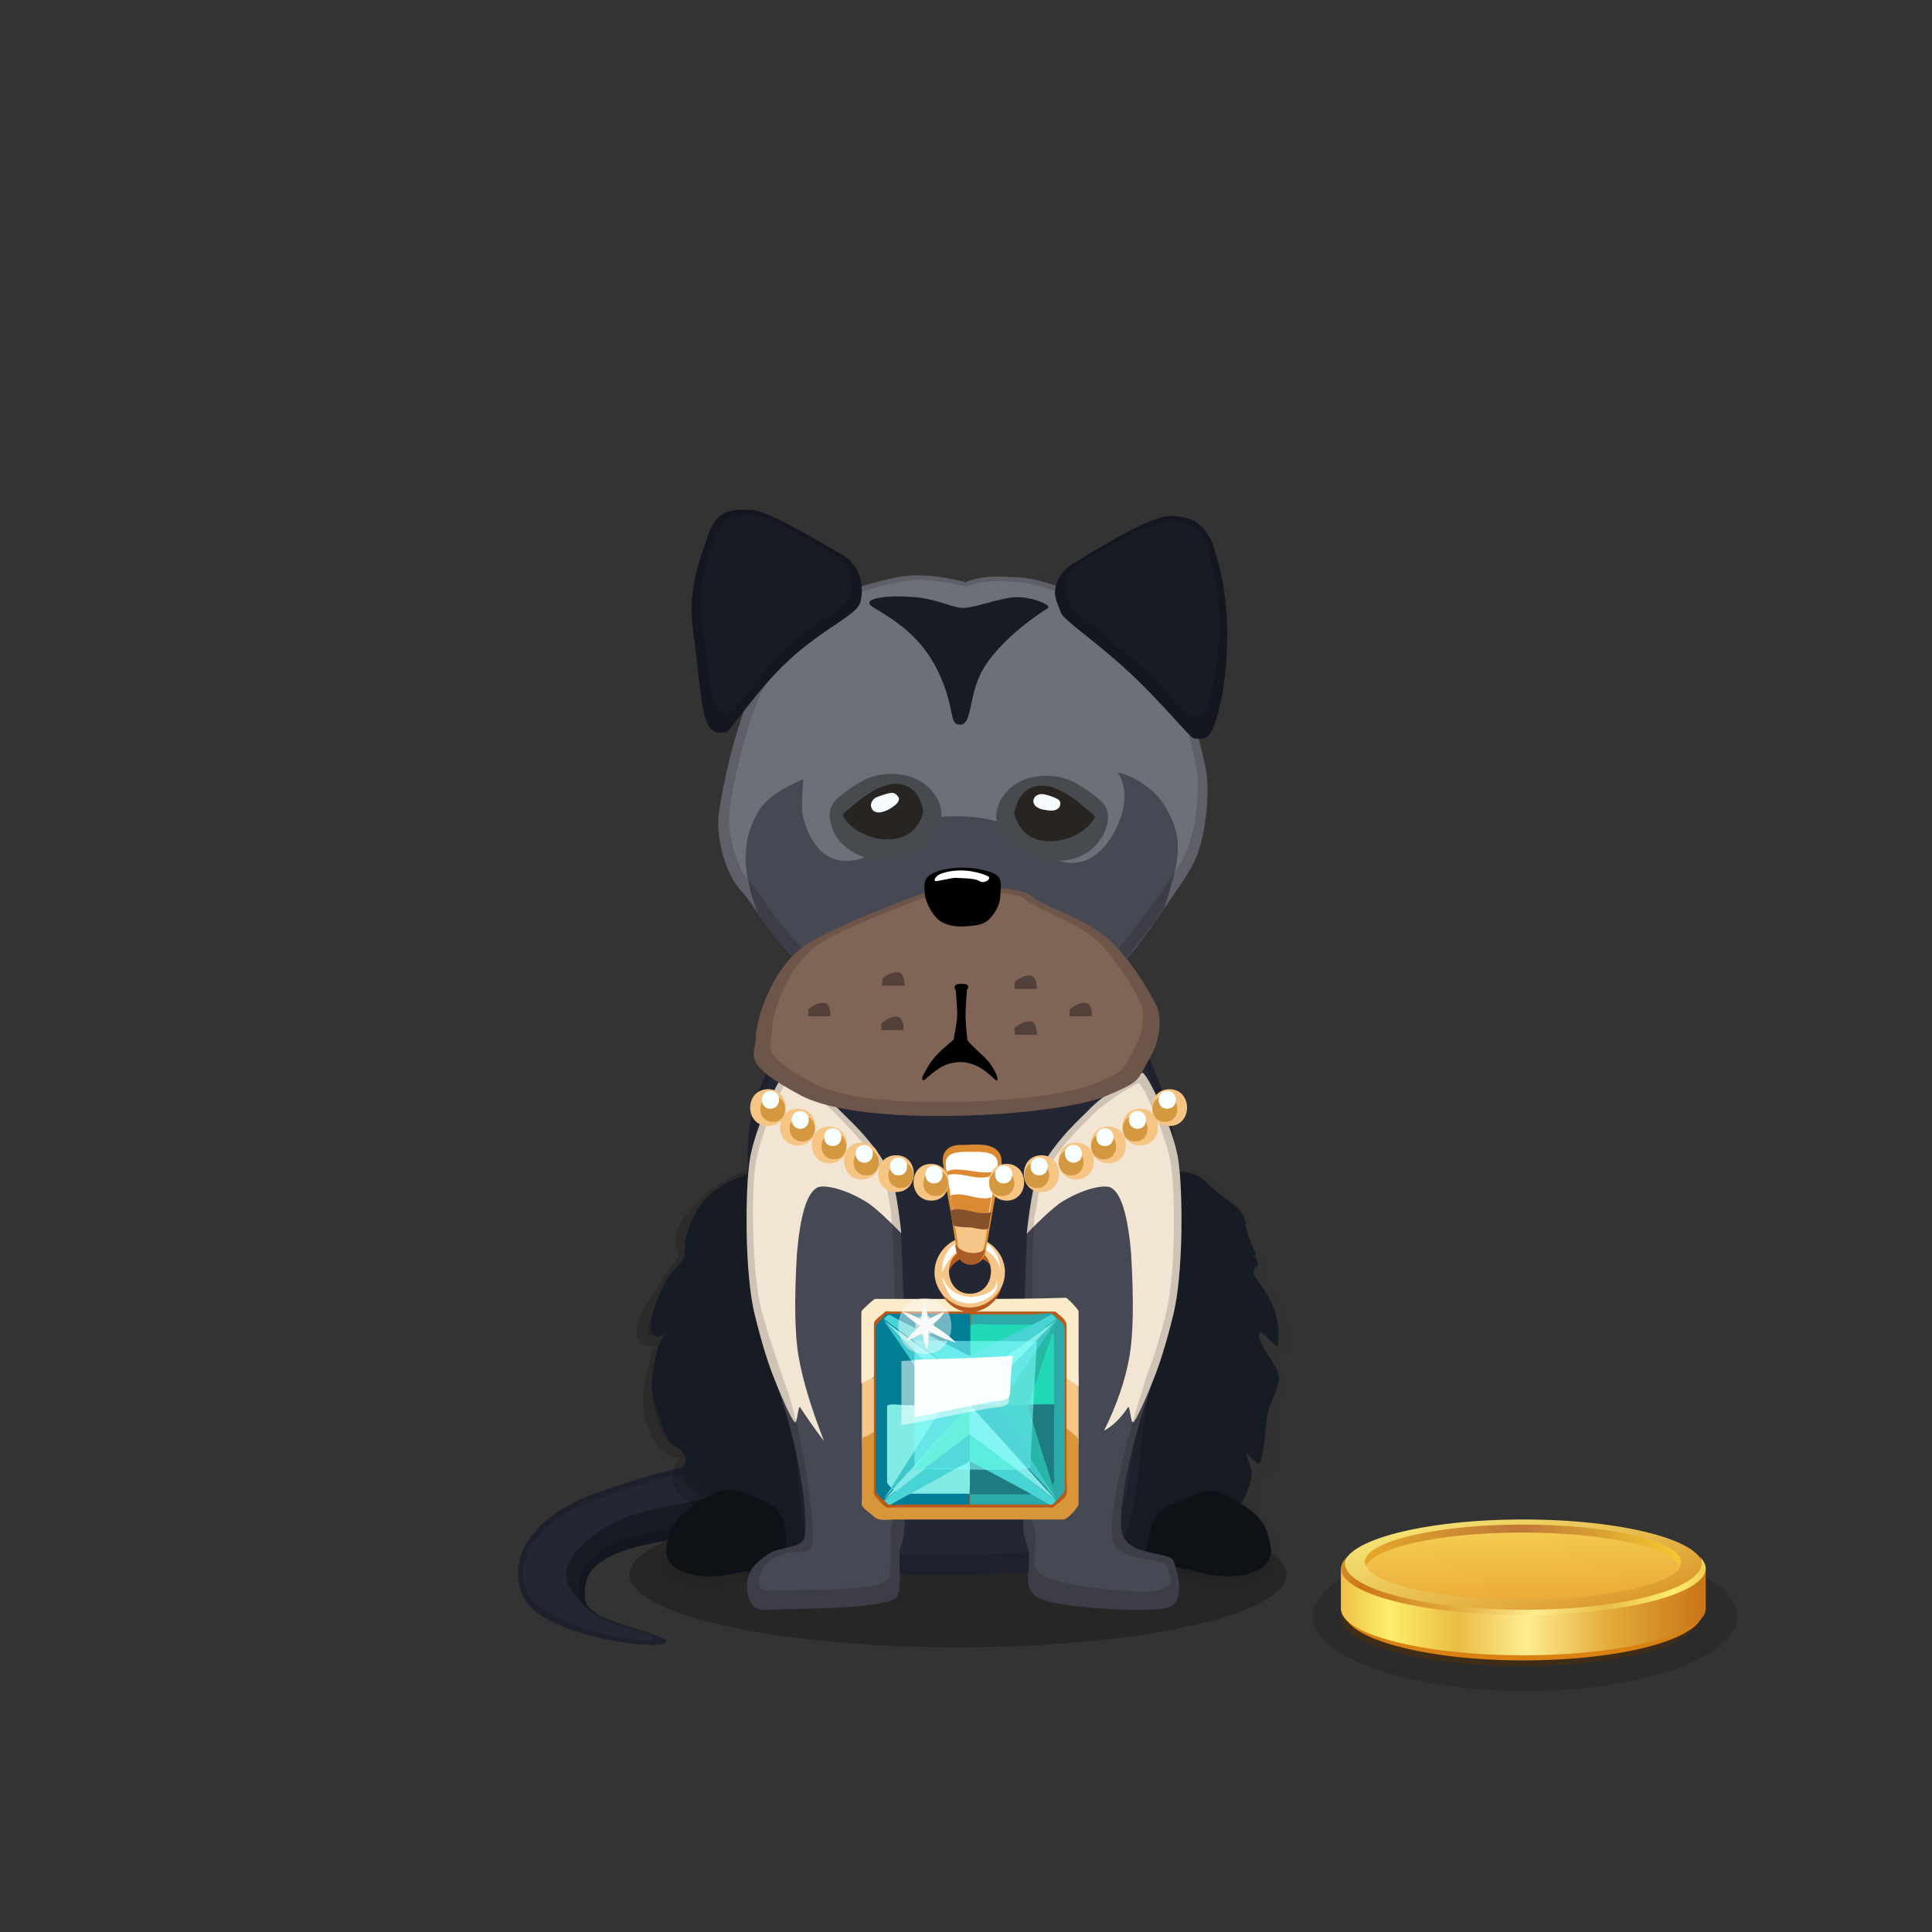 ﻿<?xml version="1.0" encoding="utf-8"?><!DOCTYPE svg PUBLIC "-//W3C//DTD SVG 1.1//EN" "http://www.w3.org/Graphics/SVG/1.1/DTD/svg11.dtd"><svg x="0" y="0" width="340px" height="340px" viewBox="0, 0, 340, 340" preserveAspectRatio="xMidYMid" font-size="0" id="a" enable-background="new 0 0 340 340" xmlns="http://www.w3.org/2000/svg" xmlns:xlink="http://www.w3.org/1999/xlink" xmlns:xml="http://www.w3.org/XML/1998/namespace" version="1.1"><rect x="0" y="0" width="340" height="340" fill="#333333" stroke="none"/><g id="b" fill="#000"><g id="c"><g transform="translate(0, 0) translate(0, 224)" id="d"><ellipse cx="168.6" cy="53.1" rx="57.8" ry="12.8" fill-opacity="0.25" id="e" /></g><g id="f"><g transform="translate(91, 85.4) translate(32, 179.5) scale(-1, 1) translate(-32, -179.5) translate(0, 153)" id="g"><g transform="translate(0, 17)" id="h"><path d="M30.7 15 C52.5 16.6 52.4 22.4 52 26.3 C51.6 30.2 36 32.3 37.8 33.7 C39.6 35.1 58.8 32.5 62.5 26.3 C66.2 20.1 62.3 11.8 50.5 7.5 C38.7 3.2 23 -1.1 10.1 2 C3.4 3.6 -3.8 8.7 3.9 12.4 C7.9 14.4 19 14.1 30.7 15 z" id="i" fill="#232733" /><path d="M30.7 15 C52.5 16.6 52.4 22.4 52 26.3 C51.9 27.1 51.2 27.8 50.2 28.4 C50.3 28.4 50.4 28.5 50.4 28.5 C54.6 25.4 56.1 22.6 55.1 20.2 C53.6 16.6 48.8 12.3 41.2 10.5 C36.1 9.3 28.7 7.9 19.6 6 L12.4 6.8 L12.4 12.3 C12.4 12.6 13.5 13.3 15 14.1 C19.6 14.4 25.1 14.5 30.7 15 z" id="j" fill="#171B24" /><path d="M30.7 15 C19 14.1 7.9 14.4 3.9 12.4 C-3.8 8.7 3.4 3.6 10.1 2 C23 -1.1 38.7 3.2 50.5 7.5 C62.3 11.8 66.2 20.1 62.5 26.3 C58.8 32.5 39.6 35.1 37.8 33.7 C36 32.3 51.6 30.2 52 26.3 C52.4 22.4 52.5 16.6 30.7 15 z M33.4 13.3 C53.2 14.8 53.4 21.9 53 25.5 C52.8 27 51.1 28.7 48.2 29.9 C44.3 31.5 39.1 32.3 40.1 33.1 C41.7 34.3 59 30.6 62 25.2 C65 19.8 60.9 12.4 50.9 8.8 C40.9 5.2 24 0.1 14.4 2.2 C8.2 3.6 1.8 8.3 8.7 11.7 C12.4 13.5 22.8 12.4 33.4 13.3 z" opacity="0.15" id="k" /></g></g><g transform="translate(127.7, 273.3) scale(1.269) translate(-127.7, -273.3) translate(97.1, 79.8) translate(19, 139)" id="l"><g id="m"><g opacity="0.4" transform="translate(0, 1)" id="n"><path d="M18.5 0.9 C11.9 2.4 9.5 4.8 7.3 7.6 C5.1 10.4 6.7 11.2 6.6 12.4 C6.5 13.7 4.7 15.1 3.8 16.8 C2.9 18.5 0.4 21.3 0.8 23.1 C1 24.3 7.1 19.9 8.5 18.7 C7.6 19.3 3 24.9 2.6 26.8 C2 29.5 1.1 32.1 1.9 34.6 C2.7 37.1 3.7 38.3 4.5 38.7 C4.8 38.9 6.8 38.7 7.1 39.3 C7.5 40 6.2 41.4 5.9 42.2 C5.4 43.7 6.4 44.3 7.3 45.1 C8.2 45.9 10 47.9 11.3 49.1 C12.6 50.3 13.4 51.7 13.7 53.2 C13.8 54.1 14.9 54.8 17 55.3 C21.8 55.9 24.9 55.9 26.3 55.3 C28.4 54.4 31.3 51.9 32.7 38.5 C34.1 25.1 32.7 12.5 31.2 9.7 C29.7 6.9 25.1 -0.5 18.5 0.9 z" stroke="#000000" stroke-width="3" opacity="0.4" id="o" /></g><path d="M18.5 0.9 C11.9 2.4 8.9 4.4 7.3 7.6 C5.7 10.8 6 11.8 5.9 13 C5.8 14.3 4.2 15.1 3.3 16.8 C2.4 18.5 0.9 21.8 1.3 23.6 C1.5 24.8 2.4 24.8 3.8 23.6 C2.9 24.2 2.3 25.4 1.9 27.3 C1.3 30 1.1 31.8 1.9 34.3 C2.7 36.8 3.6 39.2 4.4 39.6 C5.1 40 6.4 40.7 5.9 42.2 C5.4 43.7 6.4 44.3 7.3 45.1 C8.2 45.9 10 47.9 11.3 49.1 C12.6 50.3 13.4 51.7 13.7 53.2 C13.9 54.6 15.8 55.9 17 56 C18.3 56.1 24.2 56.2 26.3 55.3 C28.4 54.4 31.3 51.9 32.7 38.5 C34.1 25.1 32.7 12.5 31.2 9.7 C29.7 6.9 25.1 -0.5 18.5 0.9 z" id="p" fill="#171B24" /><g opacity="0.2" transform="translate(3, 46)" id="q"><path d="M7.5 0.8 C2.6 3.3 1.3 5.9 0.5 9.4 C-0.3 12.1 5.6 12.5 8.6 11.8 C11.6 11.1 16.6 11.6 16.6 10.3 C16.6 9 17.3 8.8 16.6 5.5 C16.2 3.5 14.9 2.6 12.6 1.8 C11.3 1.3 9.3 -0.2 7.5 0.8 z" stroke="#000000" stroke-width="3" opacity="0.2" id="r" /></g><path d="M10.4 46.1 C5.5 48.6 4 49.8 3.4 53.7 C2.8 57.6 8.9 58.2 11.9 57.5 C14.9 56.8 19.7 56.6 19.7 55.3 C19.7 54 20.4 53.8 19.7 50.5 C19.3 48.5 18 47.6 15.7 46.8 C14.3 46.3 12.2 45.1 10.4 46.1 z" id="s" fill="#0E1116" /></g></g><g transform="translate(212.2, 273.3) scale(1.269) translate(-212.2, -273.3) translate(96.7, 79.8) translate(108.5, 168.5) scale(-1, 1) translate(-108.5, -168.5) translate(91, 139)" id="t"><g transform="translate(17.5, 29.5) scale(-1, 1) translate(-17.5, -29.5)" id="u"><g opacity="0.15" transform="translate(0, 1)" id="v"><path d="M15.8 1.1 C19.6 2.1 22.4 0.7 24.7 3.2 C27 5.7 28.8 6 29 8.5 C29.2 11 32.3 13.9 31.1 13.1 C33 15.7 29.7 14.2 31.9 17 C34.1 19.8 35.1 21.6 34.7 24.6 C33.9 24.6 30.8 20.4 31.1 22.7 C31.3 23.8 33.1 26.8 33.7 28.5 C34.3 30.4 33.2 33.6 33 35.5 C32.7 38.1 33.4 41.3 33 41.8 C32.5 42.4 27.3 34.6 27.9 36.1 C28.8 38.4 31.4 43.8 30.5 46.4 C29.6 49 29.8 48.1 26.9 50.3 C24 52.5 26.2 53.1 22.6 54.7 C19 56.3 10.1 56.7 7 53.2 C3.9 49.7 -0.4 34.5 0.7 28.4 C1.8 22.3 2.3 10.2 6 6.7 C9.7 3.2 12 0.1 15.8 1.1 z" stroke="#000000" stroke-width="3" opacity="0.15" id="w" /></g><path d="M15.8 1.1 C19.6 2.1 22.4 0.7 24.7 3.2 C27 5.7 29.8 6.3 30 8.8 C30.2 11.3 32.3 13.9 31.1 13.1 C33 15.7 29.7 14.2 31.9 17 C34.1 19.8 34.9 22.8 34.5 25.8 C33.7 25.8 31.6 22.4 31.9 24.7 C32.1 25.8 33.9 27.8 34.5 29.5 C35.1 31.4 33.2 33.7 33 35.6 C32.7 38.2 32.4 41.5 32 42 C31.5 42.6 29.6 39.6 30.2 41.1 C31.1 43.4 31.1 43.5 30.2 46.1 C29.3 48.7 28.4 47.6 25.5 49.8 C22.6 52 26.3 53.3 22.7 54.9 C19.1 56.5 10.2 56.9 7.1 53.4 C4 49.9 -0.3 34.7 0.8 28.6 C1.9 22.5 2.3 10.2 6 6.7 C9.7 3.2 12 0.1 15.8 1.1 z" id="x" fill="#171B24" /><g opacity="0.2" transform="translate(16, 46)" id="y"><path d="M10.5 1.1 C15.4 3.6 17.4 6.8 17.4 9.3 C17.4 11.8 11.8 12.8 8.8 12.1 C5.8 11.4 3.6 11.2 1.6 11.2 C-0.4 11.2 -0.1 10.1 0.6 6.8 C1 4.7 2.2 3.1 4.6 2.4 C6.1 1.9 8.7 0.2 10.5 1.1 z" stroke="#000000" stroke-width="3" opacity="0.2" id="z" /></g><path d="M26.5 46.1 C31.4 48.6 32.9 49.8 33.5 53.7 C34.1 57.6 28 58.2 25 57.5 C22 56.8 19.7 56.2 17.7 56.2 C15.7 56.2 16 55.1 16.7 51.8 C17.1 49.7 18.3 48.1 20.7 47.4 C22.1 46.9 24.7 45.2 26.5 46.1 z" id="a1" fill="#0E1116" /></g></g><g transform="translate(91.5, 85.9) translate(37, 51)" id="b1"><g transform="translate(3, 0)" id="c1"><path d="M61 19.7 C61 35.9 63.7 34.2 65.4 38.8 C67.1 43.4 74 52.4 75.2 65.1 C76.4 77.8 75.8 91.7 71.8 103.4 C67.8 115.1 70.7 136.2 61.1 138.9 C60.8 139 29.3 142 17.6 138.9 C5.5 135.7 11.4 122.7 6.1 105.5 C0.8 88.3 -0.2 79.6 0.1 65.1 C0.4 50.6 10.3 43.5 12.1 38.7 C13.9 33.9 16.2 32 16.2 19.6 C16.2 7.2 24.2 0.2 41.6 0.7 C46.8 0.9 61 3.4 61 19.7 z" id="d1" fill="#232733" /><path d="M61 19.7 C61 35.9 63.7 34.2 65.4 38.8 C67.1 43.4 74 52.4 75.2 65.1 C76.4 77.8 75.8 91.7 71.8 103.4 C67.8 115.1 70.7 136.2 61.1 138.9 C60.8 139 29.3 142 17.6 138.9 C5.5 135.7 11.4 122.7 6.1 105.5 C0.8 88.3 -0.2 79.6 0.1 65.1 C0.4 50.6 10.3 43.5 12.1 38.7 C13.9 33.9 16.2 32 16.2 19.6 C16.2 7.2 24.2 0.2 41.6 0.7 C46.8 0.9 61 3.4 61 19.7 z M60.2 20.5 C60.2 4.8 46.6 2.4 41.5 2.2 C24.6 1.7 16.9 8.5 16.9 20.4 C16.9 32.3 14.7 34.1 12.9 38.8 C11.2 43.5 1.7 50.4 1.4 64.3 C1.1 78.2 2 86.7 7.2 103.2 C12.4 119.7 6.6 132.4 18.2 135.4 C29.5 138.4 59.9 135.5 60.2 135.4 C69.5 132.8 66.8 112.4 70.5 101.2 C74.4 90 75 76.6 73.8 64.3 C72.6 52 65.9 43.3 64.4 38.9 C62.8 34.5 60.2 36.1 60.2 20.5 z" opacity="0.15" id="e1" /></g></g><g transform="translate(131.016, 188.53) scale(0.972, 0.947) translate(-129.9, -186.1) translate(-285, 64.4) translate(31, 116)" id="f1"><path d="M440.7 20.9 C437.4 27 435.6 30.6 435.4 31.9 C434.9 33.7 434.1 60.9 434.6 71.5 C435.1 82.1 433.5 90 435 93.6 C436.5 97.2 433.3 102.1 437.6 103.8 C441.9 105.5 455.8 106.2 460 105.5 C464.1 104.8 462.3 98.7 461.6 96.7 C460.9 94.8 452.9 96 452.2 91.1 C451.5 86.1 454 75.1 456.7 66.9 C458.5 61.5 459.7 55.4 460.4 48.8 L452.6 16.6 L440.7 20.9 z" id="g1" fill="#464854" /><path d="M435 35.9 C435.7 29.7 436.4 25.7 437.3 24.1 C440.6 17.9 445.3 14 446.6 12.5 C449.5 9.5 455.1 6.3 455.9 6 C456.7 5.7 461.5 16.2 462.4 21.9 C463.3 27.6 463.4 43.4 461.5 51.1 C460.2 56.5 459 60.4 457.7 63.6 C456.5 66.7 454.9 70.4 454.3 70.9 C453.8 71.3 453.7 67.4 453.3 68.2 C452 70.2 450.6 71.6 449 72.5 C451.4 67.5 452.9 62.9 453.6 58.7 C454.3 54.6 454.4 48.2 453.9 39.6 C453.3 32.4 452.1 28.3 450.2 27.3 C449 26.7 445.1 27.5 441 30.2 C439.7 31.2 437.7 33 435 35.9 z" id="h1" fill="#F2E5D3" /><path d="M457.7 63.6 C457.4 64.7 457.1 65.8 456.7 66.9 C454 75.1 451.5 86.1 452.2 91.1 C452.9 96 460.9 94.8 461.6 96.7 C462.3 98.7 464.1 104.8 460 105.5 C455.8 106.2 441.9 105.5 437.6 103.8 C433.3 102.1 436.5 97.2 435 93.6 C433.5 90 435.1 82.1 434.6 71.5 C434.2 63.1 434.6 44.1 435.1 35.8 C435.1 35.8 435.1 35.9 435 35.9 C435 35.5 435.1 35.1 435.1 34.8 C435.2 33.3 435.3 32.2 435.4 31.9 C435.4 31.7 435.5 31.5 435.6 31.1 C436.1 27.6 436.7 25.2 437.3 24.1 C440.6 17.9 445.3 14 446.6 12.5 C449.5 9.5 455.1 6.3 455.9 6 C456.7 5.7 461.5 16.2 462.4 21.9 C463.3 27.6 463.4 43.4 461.5 51.1 C460.2 56.5 459 60.4 457.7 63.6 z M455.9 65.1 C456.2 64.1 456.5 63 456.8 62 C458 59 459.1 55.3 460.3 50.3 C462 43 461.9 28.1 461.1 22.9 C460.3 17.7 455.9 7.6 455.2 7.9 C454.5 8.2 449.3 11.2 446.7 14 C445.5 15.4 441.2 19.1 438.2 24.9 C437.6 26 437.1 28.2 436.7 31.5 C436.6 31.8 436.5 32 436.5 32.2 C436.4 32.5 436.3 33.5 436.3 34.9 C436.3 35.2 436.2 35.6 436.2 35.9 C435.8 43.7 436.3 61.6 436.7 69.6 C437.2 79.6 434.8 86.8 436.2 90.2 C437.6 93.6 434.6 98.2 438.6 99.8 C442.6 101.4 454.7 102.9 458.5 102.2 C462.2 101.5 461 99.6 460.4 97.7 C459.8 95.9 451.1 97.1 450.5 92.5 C449.7 87.8 453.4 72.8 455.9 65.1 z" opacity="0.15" id="i1" /><path d="M406.6 20.9 C409.9 27 411.7 30.6 411.9 31.9 C412.4 33.7 413.2 60.9 412.7 71.5 C412.2 82.1 413.8 90 412.3 93.6 C411.4 95.8 412.8 102.1 411.3 103.6 C408.2 105.8 391.5 105.5 387.8 105.8 C384.1 106.1 384 101.2 384.7 99.3 C385.1 98.2 385.8 97 388.4 95.3 C390.4 94 394.4 94.4 394.8 92.2 C395.5 87.2 393.4 75.1 390.7 66.9 C388.9 61.5 387.7 55.4 387 48.8 L394.7 16.6 L406.6 20.9 z" id="j1" fill="#464854" /><path d="M412.3 35.8 C411.6 29.6 410.9 25.6 410 24 C406.7 17.9 402 14 400.7 12.5 C397.8 9.5 392.2 6.3 391.4 6 C390.6 5.7 385.8 16.2 384.9 21.9 C384 27.6 383.9 43.4 385.8 51.1 C387.1 56.5 388.3 60.4 389.6 63.6 C390.8 66.7 392.4 70.4 393 70.9 C393.5 71.3 393.6 67.4 394 68.2 C395.3 70.2 396.7 72.3 398.3 74.4 C395.9 68.1 394.4 62.9 393.7 58.7 C393 54.6 392.9 48.2 393.4 39.6 C394 32.4 395.2 28.3 397.1 27.3 C398.3 26.7 402.2 27.5 406.3 30.2 C407.6 31.1 409.6 33 412.3 35.8 z" id="k1" fill="#F2E5D3" /><path d="M411.7 31.2 C411.8 31.5 411.8 31.7 411.9 31.9 C412 32.2 412.1 33.1 412.2 34.6 C412.2 35 412.3 35.4 412.3 35.8 L412.2 35.7 C412.6 44 413.1 63 412.7 71.5 C412.2 82.1 413.8 90 412.3 93.6 C411.4 95.8 412.8 102.1 411.3 103.6 C408.2 105.8 391.5 105.5 387.8 105.8 C384.1 106.1 384 101.2 384.7 99.3 C385.1 98.2 385.8 97 388.4 95.3 C390.4 94 394.4 94.4 394.8 92.2 C395.5 87.2 393.4 75.1 390.7 66.9 C390.4 66.1 390.2 65.3 390 64.5 C389.9 64.2 389.8 63.9 389.6 63.6 C388.3 60.4 387.1 56.5 385.8 51.1 C383.9 43.3 384 27.5 384.9 21.9 C385.8 16.2 390.6 5.7 391.4 6 C392.2 6.3 397.8 9.5 400.7 12.5 C402 14 406.7 17.9 410 24 C410.7 25.2 411.2 27.6 411.7 31.2 z M410.3 31.1 C409.8 27.7 409.3 25.4 408.7 24.3 C405.7 18.6 401.5 14.9 400.3 13.5 C397.7 10.7 392.6 7.7 391.9 7.4 C391.2 7.1 386.9 17 386 22.3 C385.1 27.6 385.2 42.6 386.9 49.8 C388.1 54.9 391.7 65 391.9 65.7 C394.3 73.4 396.8 89.1 396.2 93.7 C395.8 95.8 393 94.5 390.6 95.5 C388.2 96.5 387.2 97.9 386.9 98.9 C386.3 100.7 385.9 102.5 389.2 102.2 C392.5 101.9 406.8 102.5 409.6 100.4 C411 99 409.9 91.6 410.7 89.5 C412.1 86.1 410.6 78.7 411.1 68.8 C411.5 60.8 411.1 43 410.7 35.3 C410.7 34.9 410.6 34.5 410.6 34.1 C410.5 32.8 410.4 31.9 410.4 31.6 C410.4 31.6 410.3 31.4 410.3 31.1 z" opacity="0.15" id="l1" /></g></g><g transform="translate(169.6, 173.6) scale(0.905) translate(-169.6, -173.6)" id="m1"><g transform="translate(96.5, 67.5) translate(23, 22)" id="n1"><g id="o1"><path d="M8.2 28.4 C11 21.7 15.7 17.3 19.3 12.7 C22.9 8.1 31.7 5.6 37.3 4.5 C41.1 3.8 45.5 4.2 50.5 5.5 C52.6 4.5 55.6 4.2 59.5 4.5 C66.7 4.5 74.5 9 78.8 11.8 C83 14.6 91 25 93 28.4 C95 31.8 96.7 39.1 97.3 42.7 C97.9 46.3 97.3 55.3 94.7 60.3 C92.1 65.3 82.5 78 79.9 80.3 C76.4 83.4 71.5 86.4 67.9 88.5 C62.3 91.8 46 95 35.4 89.9 C31.5 88 25.1 85.8 20.9 82.2 C13.5 75.9 8.9 67.7 7 65.7 C4 62.7 1.8 55.5 2.5 50.3 C3.2 45.1 5.4 35.1 8.2 28.4 z" id="p1" fill="#6E7079" /><path d="M88.9 69.3 C87.1 71.9 85.2 74.6 83.6 76.7 C82.3 78.2 81.1 79.5 80.2 80.5 C79.9 80.8 79.6 81.2 79.2 81.6 C75.8 84.3 71.3 86.7 68.2 88.6 C62.6 91.8 46 95 35.4 89.9 C31.8 88.2 26.1 86.1 21.9 83 C21 82.2 20 81.4 19 80.5 C18.5 80 18 79.5 17.5 79 L14.9 76.1 C13 73.9 11.4 71.7 10.1 69.9 C9.3 68 8.6 65.7 8.1 63.2 C7.1 58 7.9 53.8 10.3 49.9 C11.7 47.6 14.6 45.6 18.9 43.8 C18.6 47.5 18.6 49.9 18.8 50.8 C20.2 56.9 23.9 61.2 30.3 59.2 C32.2 58.6 34.7 51 48.6 51 C62.5 51 62.5 57.9 68.7 59.7 C74.9 61.5 78.8 56.3 80.6 51.3 C82.4 46.3 80.5 43.1 80.1 42.6 C79.7 42.1 86.2 44 89.2 49 C92.2 54 92.5 57.7 90.4 64.5 C89.9 66.5 89.3 68.1 88.9 69.3 z" id="q1" fill="#464854" /><path d="M8.2 28.4 C11 21.7 15.7 17.3 19.3 12.7 C22.9 8.1 31.7 5.6 37.3 4.5 C41.1 3.8 45.5 4.2 50.5 5.5 C52.6 4.5 55.6 4.2 59.5 4.5 C66.7 4.5 74.5 9 78.8 11.8 C83 14.6 91 25 93 28.4 C95 31.8 96.7 39.1 97.3 42.7 C97.9 46.3 97.3 55.3 94.7 60.3 C92.1 65.3 82.5 78 79.9 80.3 C76.4 83.4 71.5 86.4 67.9 88.5 C62.3 91.8 46 95 35.4 89.9 C31.5 88 25.1 85.8 20.9 82.2 C13.5 75.9 8.9 67.7 7 65.7 C4 62.7 1.8 55.5 2.5 50.3 C3.2 45.1 5.4 35.1 8.2 28.4 z M10.1 28.4 C7.4 34.9 5.3 44.5 4.6 49.5 C3.9 54.5 6 61.4 8.9 64.3 C10.7 66.2 15.2 74.1 22.2 80.1 C26.2 83.6 32.3 85.8 36.1 87.5 C46.3 92.4 61.9 89.3 67.2 86.1 C70.6 84.1 75.3 81.2 78.7 78.2 C81.2 76 90.4 63.7 92.9 58.9 C95.4 54.1 96 45.4 95.4 42 C94.8 38.5 93.2 31.5 91.2 28.3 C89.2 25.1 81.6 15.1 77.6 12.4 C73.6 9.7 66.1 5.4 59.2 5.4 C55.5 5.1 52.6 5.5 50.6 6.4 C45.8 5.1 41.6 4.7 37.9 5.4 C32.5 6.4 24.1 8.8 20.7 13.3 C17.3 17.8 12.8 21.9 10.1 28.4 z" opacity="0.15" id="r1" /><path d="M32.7 10.5 C38.2 13.7 42.7 17.2 45.6 23.9 C48.5 30.6 47.2 33.2 49.4 33.2 C51.6 33.2 51.1 28.5 53.1 23.9 C55.1 19.3 60.7 14.2 66.5 10.5 C67.2 10 63.6 8.3 60.1 8.4 C56.9 8.6 52.2 10.5 50 10.5 C48 10.5 45 8.8 40.7 8.4 C34.9 7.9 29.5 8.7 32.7 10.5 z" id="s1" fill="#171B24" /></g></g><g transform="translate(141.1, 105.7) rotate(-8, 0, 0) scale(1) translate(-141.1, -105.7) translate(113.3, 76.7) translate(3, 2)" id="t1"><path d="M33.9 21.7 C35.1 19.6 35.4 14.7 32.2 12.1 C29.1 9.6 18.9 1.4 16 0.8 C13.1 0.2 11.9 0 9.8 0.8 C8 1.5 6.7 3.9 6.3 4.9 C5.4 7 1.1 13.6 1.1 21.6 C1.1 29.6 0.5 36.5 1.1 39.7 C1.7 42.8 3.2 42.8 4.7 42.8 C5.5 42.8 11.7 35.5 18.8 30.6 C26 25.6 32.8 23.8 33.9 21.7 z" id="u1" fill="#171B24" /><path d="M33.9 21.7 C32.8 23.8 26 25.6 18.8 30.6 C11.7 35.5 5.5 42.8 4.7 42.8 C3.2 42.8 1.7 42.8 1.1 39.7 C0.5 36.5 1.1 29.6 1.1 21.6 C1.1 13.6 5.4 7 6.3 4.9 C6.7 3.9 8 1.5 9.8 0.8 C11.9 0 13.1 0.2 16 0.8 C18.9 1.4 29.1 9.6 32.2 12.1 C35.4 14.7 35.1 19.6 33.9 21.7 z M32.1 20.3 C33.2 18.4 33.4 14.1 30.6 11.8 C27.9 9.6 18.9 2.3 16.3 1.8 C13.7 1.3 12.7 1.1 10.8 1.8 C9.2 2.4 8.1 4.5 7.7 5.4 C6.9 7.3 3.1 13.1 3.1 20.2 C3.1 27.3 2.6 33.4 3.1 36.3 C3.7 39 5 39 6.3 39 C7 39 12.5 32.5 18.7 28.2 C25.1 23.7 31.1 22.1 32.1 20.3 z" opacity="0.15" id="v1" /></g><g transform="translate(196.7, 105.7) rotate(8, 0, 0) scale(1) translate(-196.7, -105.7) translate(93.5, 79.9) translate(110, 21.5) scale(-1, 1) translate(-110, -21.5) translate(92, 0)" id="w1"><path d="M33.6 22.2 C34.4 20.7 35.3 19.4 35.3 18.1 C35.5 15.9 34.2 13.7 32.2 12.1 C29 9.6 20.6 2.3 15.9 0.8 C14.9 0.5 12.5 0.3 10.8 0.8 C8.4 1.6 6.8 3.7 6.2 4.9 C5.3 7 2.3 12.3 1 21.7 C-0.3 31 0.4 36.6 1 39.7 C1.6 42.8 3.1 42.8 4.6 42.8 C5.4 42.8 12.2 36.3 19.6 31.3 C26.6 26.5 32.8 23.6 33.6 22.2 z" id="x1" fill="#171B24" /><path d="M33.6 22.2 C32.8 23.6 26.6 26.5 19.6 31.3 C12.2 36.3 5.4 42.8 4.6 42.8 C3.1 42.8 1.6 42.8 1 39.7 C0.4 36.6 -0.3 31 1 21.7 C2.3 12.3 5.3 7 6.2 4.9 C6.8 3.7 8.4 1.6 10.8 0.8 C12.5 0.3 14.9 0.5 15.9 0.8 C20.6 2.3 29 9.6 32.2 12.1 C34.2 13.7 35.5 15.9 35.3 18.1 C35.3 19.4 34.4 20.7 33.6 22.2 z M31.9 20.5 C32.6 19.2 33.4 18 33.4 16.9 C33.6 15 32.4 13 30.6 11.6 C27.7 9.4 20.2 3 16 1.7 C15.1 1.4 13 1.3 11.4 1.7 C9.4 2.5 8 4.3 7.4 5.4 C6.6 7.2 3.9 11.9 2.8 20.1 C1.6 28.2 2.3 33.2 2.8 35.9 C3.3 38.6 4.7 38.6 6 38.6 C6.7 38.6 12.8 32.9 19.4 28.5 C25.7 24.3 31.2 21.7 31.9 20.5 z" opacity="0.15" id="y1" /></g><g transform="translate(169.6, 158.6) scale(0.9) translate(-169.6, -158.6)" id="z1"><g transform="translate(103.2, 89.7) translate(21, 46)" id="a2"><g transform="translate(0, 18)" id="b2"><path d="M10.2 45.1 C-3.3 37.9 0.5 36.4 0.5 32.5 C0.5 28.6 4.2 16.6 12.2 12 C20.1 7.3 38.5 0.7 39.6 0.3 C40.7 -0.1 57.5 -0.5 60 2 C62.6 4.4 71.8 6.8 77.1 11.7 C82.4 16.7 87 25.3 87.4 26.6 C87.8 27.9 88.3 32.6 85.5 37.2 C82.7 41.9 84.1 41.9 76.2 45.2 C66 49.6 23.7 52.3 10.2 45.1 z" id="c2" fill="#806456" /><path d="M10.2 45.1 C-3.3 37.9 0.5 36.4 0.5 32.5 C0.5 28.6 4.2 16.6 12.2 12 C20.1 7.3 38.5 0.7 39.6 0.3 C40.7 -0.1 57.5 -0.5 60 2 C62.6 4.4 71.8 6.8 77.1 11.7 C82.4 16.7 87 25.3 87.4 26.6 C87.8 27.9 88.3 32.6 85.5 37.2 C82.7 41.9 84.1 41.9 76.2 45.2 C66 49.6 23.7 52.3 10.2 45.1 z M12.9 42.5 C25.3 49.1 64.2 46.6 73.6 42.6 C80.9 39.6 79.6 39.6 82.1 35.2 C84.7 31 84.2 26.7 83.8 25.5 C83.4 24.3 79.2 16.4 74.3 11.8 C69.5 7.3 61.1 5 58.7 2.8 C56.4 0.5 41 0.9 39.9 1.3 C38.9 1.6 22 7.7 14.8 12 C7.4 16.3 4 27.3 4 30.9 C4 34.5 0.5 35.8 12.9 42.5 z" opacity="0.15" id="d2" /><path d="M31 18.5 C32.1 18.5 32.6 19.5 32.6 21.4 L27.8 21.4 L27.8 19.9 C28.9 18.9 30 18.5 31 18.5 z" id="e2" fill="#52403A" /><path d="M15 25.1 C16.1 25.1 16.6 26.1 16.6 28 L11.8 28 L11.8 26.5 C12.9 25.6 14 25.1 15 25.1 z" id="f2" fill="#52403A" /><path d="M30.8 28.1 C31.9 28.1 32.4 29.1 32.4 31 L27.6 31 L27.6 29.5 C28.7 28.6 29.8 28.1 30.8 28.1 z" id="g2" fill="#52403A" /><path d="M59.6 19.2 C60.7 19.2 61.2 20.2 61.2 22.1 L56.4 22.1 L56.4 20.6 C57.5 19.7 58.6 19.2 59.6 19.2 z" id="h2" fill="#52403A" /><path d="M59.6 29.1 C60.7 29.1 61.2 30.1 61.2 32 L56.4 32 L56.4 30.5 C57.5 29.6 58.6 29.1 59.6 29.1 z" id="i2" fill="#52403A" /><path d="M71.5 25.1 C72.6 25.1 73.1 26.1 73.1 28 L68.3 28 L68.3 26.5 C69.4 25.6 70.5 25.1 71.5 25.1 z" id="j2" fill="#52403A" /></g></g><g transform="translate(86.4, 97.7) translate(74, 77)" id="k2"><path d="M7.5 1.5 C7.7 3.9 7.8 5.6 7.8 6.6 C7.8 7.6 7.5 9.5 7 12.1 C4.4 14.2 2.6 16 1.7 17.5 C0.4 19.8 -0.1 20.5 0.4 20.8 C0.7 21.1 2.4 18.9 4.9 17.7 C5.9 17.2 7.4 16.9 8.5 16.9 C9.8 16.9 11.5 17.4 12.7 18.1 C14.8 19.3 16 21 16.4 20.9 C16.9 20.7 15.7 17.6 13.2 15.4 C11.6 13.9 10.5 12.9 10 12.2 C9.7 9.6 9.6 7.8 9.6 6.6 C9.6 5.4 9.7 3.6 9.9 1.3 C10.5 0.4 10.1 0 8.7 0 C7.3 0 6.9 0.5 7.5 1.5 z" id="l2" /></g><g transform="translate(92.6, 65) translate(67, 84)" id="m2"><g transform="translate(0.6, 0)" id="n2"><path d="M1 6.3 C1 5.2 0.6 3.7 1.5 2.7 C2.9 1.2 6.3 0.6 9.2 0.6 C12 0.6 15.2 1.3 16.5 2.2 C17.9 3.2 17.3 5.3 17.3 6.7 C17.3 7.6 16.9 9.9 14.6 12 C13.2 13.2 10.8 13.2 9.2 13.3 C7.7 13.4 5.4 13 4.1 12 C1.9 10.1 1 7.1 1 6.3 z" id="o2" /><path d="M3.9 2.2 C3.2 2.7 2.9 3.4 3.3 3.5 C3.7 3.6 7.1 2.7 7.8 2.8 C8.5 2.9 11.8 2.8 12.8 3.5 C13.8 4.2 15.5 3 14.7 2.5 C13.9 2 11.2 1.2 8.9 1.2 C6.6 1.2 4.7 1.7 3.9 2.2 z" id="p2" fill="#FFF" /></g></g><g transform="translate(152.1, 137.5) scale(1.4) translate(-152.1, -137.5) translate(99.9, 73.2) translate(44, 47)" id="q2"><g id="r2"><path d="M13 12.1 C10.4 11.1 7.2 11.3 4.8 12.7 C3.7 13.3 1.5 14.8 0.7 15.8 C-0.6 17.3 0.1 19.9 1.3 21.5 C2.5 23.1 4.3 24.2 6.3 24.5 C8.3 24.8 10.3 24.5 12.2 23.7 C14.5 22.8 16.7 21.1 17.2 18.6 C17.7 15.9 15.6 13.1 13 12.1 z" id="s2" fill="#474B4F" /><path d="M14.5 17.3 C14.2 16 13.5 13 10.2 13 C6.9 13 3.3 16.7 2 17.7 C2.7 19.6 5.4 21.2 7.8 21.5 C11.2 21.9 13.5 20.7 14.5 17.3 z" id="t2" fill="#282421" /><path d="M9.3 5.1 C8.7 4.7 8.1 4.2 7.9 3.5 C7.8 2.9 8.1 2.2 8.6 1.8 C10.3 0.1 12.2 0.2 13.1 0.1 C16.2 -0.1 16.9 2.6 16.4 5.2 C15.5 10.3 12.1 7 9.3 5.1 z" id="u2" fill="#6E7079" /><path d="M9.8 14.4 C9.4 14.3 7.5 14.9 7 15.2 C6.5 15.6 6.2 16.2 6.5 16.8 C6.7 17.3 7.3 17.5 7.9 17.4 C8.4 17.3 8.9 17.1 9.4 16.8 C10 16.4 10.8 15.9 10.7 15.2 C10.5 14.8 10.2 14.5 9.8 14.4 z" id="v2" fill="#F5FAFC" /></g></g><g transform="translate(189.3, 137.9) scale(1.4) translate(-189.3, -137.9) translate(107.5, 73.6) translate(72, 47)" id="w2"><g id="x2"><path d="M5 12.1 C7.6 11.1 10.8 11.3 13.2 12.7 C14.3 13.3 16.5 14.8 17.3 15.8 C18.6 17.3 17.9 19.9 16.7 21.5 C15.5 23.1 13.7 24.2 11.7 24.5 C9.7 24.8 7.7 24.5 5.8 23.7 C3.5 22.8 1.3 21.1 0.8 18.6 C0.3 15.9 2.4 13.1 5 12.1 z" id="y2" fill="#474B4F" /><path d="M3.5 17.3 C3.8 16 4.5 13 7.8 13 C11.1 13 14.7 16.7 16 17.7 C15.3 19.6 12.6 21.2 10.2 21.5 C6.8 21.9 4.5 20.7 3.5 17.3 z" id="z2" fill="#282421" /><path d="M10.4 15.2 C10.1 14.9 8.4 14.3 7.8 14.3 C7.2 14.3 6.6 14.6 6.5 15.2 C6.4 15.7 6.7 16.2 7.2 16.4 C7.6 16.7 8.1 16.7 8.6 16.8 C9.3 16.9 10.1 16.9 10.5 16.3 C10.7 15.9 10.7 15.5 10.4 15.2 z" id="a3" fill="#F5FAFC" /><path d="M8.7 5.1 C9.3 4.7 9.9 4.2 10.1 3.5 C10.2 2.9 9.9 2.2 9.4 1.8 C7.7 0.1 5.8 0.2 4.9 0.1 C1.8 -0.1 1.1 2.6 1.6 5.2 C2.5 10.3 5.9 7 8.7 5.1 z" id="b3" fill="#6E7079" /></g></g></g></g></g><g id="c3"><g transform="matrix(1, 0, 0, 1, -1.525879E-05, -0.02)"><g transform="translate(130.961, 191.703) scale(1.006, 1.011)"><g transform="translate(475, 334) translate(-2740, -569.1)" id="d3"><path d="M2285.6 285.4 C2285.6 289.4 2285.6 293.3 2285.6 297.3 C2293.4 297.2 2301.2 297.2 2308.9 297.1 C2313.1 297.1 2317.4 297 2321.6 297 C2321.7 297 2323.5 297 2323.5 296.9 L2323.5 285 C2310.9 285.2 2298.2 285.3 2285.6 285.4 z" id="e3" fill="#F6C688" /><path d="M2319.2 292.3 C2311.1 292.3 2302.9 292.3 2294.8 292.3 C2294.1 292.3 2293 292.1 2292.3 292.4 C2290.3 293.5 2288.3 294.4 2286.4 295.5 C2286 295.6 2285.6 295.7 2285.6 296.1 L2285.6 306.1 C2285.6 306.5 2285.5 307.2 2285.6 307.5 C2285.8 308.2 2287.3 309 2287.8 309.6 C2288.6 310.3 2290.3 310 2291.3 310 L2320.9 310 C2321.5 310 2323.5 307.9 2323.5 307.3 C2323.5 304 2323.5 300.6 2323.5 297.3 C2323.5 296.1 2323.6 295.9 2322.7 295.2 C2321.5 294.2 2320.3 293.2 2319.2 292.3 z" id="f3" fill="#D89639" /><path d="M2304.5 271.6 C2299 271.6 2293.4 271.6 2287.9 271.6 C2287.7 271.6 2285.5 273.6 2285.5 273.8 L2285.5 286.3 C2287.9 285.2 2289.7 283.9 2292.3 283.9 L2317.1 283.9 C2317.5 283.9 2318.8 283.7 2319.1 283.9 C2320.5 284.8 2322 285.9 2323.5 286.8 L2323.5 273.8 C2323.5 273.4 2321.5 271.4 2321.3 271.4 C2315.7 271.6 2310.1 271.6 2304.5 271.6 z" id="g3" fill="#FBEBC8" /><path d="M2319.4 273.8 L2290.8 273.8 C2290.6 273.8 2289.9 273.7 2289.7 273.8 C2289.3 274.2 2287.7 275.3 2287.7 275.8 L2287.7 305.2 C2287.7 305.4 2287.7 305.6 2287.8 305.8 C2288.4 306.4 2289.2 307.6 2289.9 307.9 C2290.3 308 2290.8 307.9 2291.2 307.9 L2318.3 307.9 C2318.7 307.9 2319 308 2319.2 307.8 C2319.8 307.2 2321.1 306.4 2321.4 305.7 C2321.6 305.1 2321.4 303.7 2321.4 303 L2321.4 276.4 C2321.5 275.2 2320.2 274.5 2319.4 273.8 z" id="h3" fill="#B75A1B" /><path d="M2299 268.7 C2299 265.6 2301.5 263 2304.5 263 C2307.6 263 2310.2 265.5 2310.2 268.5 C2309.8 268.5 2309.5 268.5 2309.1 268.5 C2309.1 268.5 2308.6 266.6 2308.5 266.4 C2307.8 265 2306.3 264.2 2304.7 264.2 C2303 264.2 2301.5 265.3 2300.8 266.7 C2300.7 266.9 2300.3 268.7 2300.2 268.7 C2299.8 268.7 2299.4 268.7 2299 268.7 z" id="i3" fill="#B75A1B" /><path d="M2304.5 273.9 C2301.6 273.9 2299 271.3 2299 268.4 C2299.4 268.4 2299.7 268.4 2300.1 268.4 C2300.1 268.4 2300.5 270.1 2300.6 270.3 C2301.3 271.8 2303 272.8 2304.6 272.8 C2306.3 272.8 2307.8 271.7 2308.5 270.3 C2308.6 270.1 2309 268.3 2309 268.3 C2309.4 268.3 2309.7 268.3 2310.1 268.3 C2310.2 271.4 2307.5 273.9 2304.5 273.9 z" id="j3" fill="#B75A1B" /><path d="M2304.5 307.4 L2318.8 307.4 C2319.3 307.4 2320.2 306 2320.6 305.7 C2321.3 305 2321.1 304.3 2321.1 303.3 C2321.1 294.5 2321.1 285.6 2321.1 276.9 C2321.1 275.8 2319.9 275.2 2319.2 274.4 C2318.6 273.8 2316.4 274.3 2315.7 274.3 C2312 274.3 2308.4 274.3 2304.7 274.3" id="k3" fill="#2CAAA9" /><path d="M2304.5 274.2 L2290.2 274.2 C2289.6 274.2 2288.9 275.4 2288.5 275.7 C2287.8 276.4 2288 277.1 2288 278.2 C2288 287 2288 295.9 2288 304.6 C2288 305.7 2289.1 306.3 2289.9 307 C2290.7 307.7 2292.1 307.4 2293.2 307.4 C2297 307.4 2300.6 307.4 2304.4 307.4" id="l3" fill="#037C97" /><path d="M2304.5 276.1 C2300.5 276.1 2296.5 276.1 2292.5 276.1 C2291.6 276.1 2290 277.2 2290 278.1 L2290 290 L2304.3 290 C2304.7 290 2304.5 289.8 2304.5 289.4 C2304.5 285 2304.5 280.6 2304.5 276.1 z" id="m3" fill="#007E95" /><path d="M2291.9 305.5 C2295.9 305.5 2299.9 305.5 2303.8 305.5 C2304 305.5 2304.5 305.6 2304.5 305.4 L2304.5 290.2 C2304.5 289.8 2301.4 290.1 2301.1 290.1 C2298.5 290.1 2295.9 290.1 2293.2 290.1 C2292.7 290.1 2290 289.7 2290 290.3 L2290 303.4 C2290 304.1 2291.5 305 2291.9 305.5 z" id="n3" fill="#82EBE6" /><path d="M2319.2 277.9 C2318.7 277.4 2317.9 276.4 2317.3 276.1 C2316.8 276 2316.1 276.1 2315.6 276.1 C2313.1 276.1 2310.5 276.1 2308.1 276.1 C2307.6 276.1 2304.6 275.7 2304.6 276.3 L2304.6 289.2 C2304.6 289.3 2304.5 289.9 2304.7 289.9 L2319.2 289.9 C2319.2 290 2319.2 279.1 2319.2 277.9 z" id="o3" fill="#22D9B7" /><path d="M2317.2 305.5 C2317.9 304.9 2318.5 304.3 2319.2 303.6 C2319.4 303.5 2319.2 302.4 2319.2 302.2 L2319.2 291.5 C2319.2 291.3 2319.3 290.1 2319.2 290 C2319.1 289.9 2318.1 290 2317.9 290 L2306.9 290 C2306.1 290 2304.5 289.5 2304.5 290.6 C2304.5 295.1 2304.5 299.7 2304.5 304.2 C2304.5 304.6 2304.3 305.6 2304.6 305.6 L2317.2 305.6 z" id="p3" fill="#1E7B80" /><path d="M2304.5 290 C2304.5 290.9 2304.5 291.9 2304.5 292.9 C2304.5 293.3 2304.3 295 2304.5 295.3 C2305.9 296.4 2307.4 297.5 2308.9 298.6 C2312.4 301.3 2316 303.9 2319.5 306.6 L2304.5 290 z" id="q3" fill="#83E9E7" /><path d="M2304.5 273.1 C2301.2 273.1 2298.3 270.4 2298.3 267 C2298.3 263.7 2301 260.8 2304.4 260.8 C2307.9 260.8 2310.9 263.9 2310.6 267.4 C2310.4 270.5 2307.6 273.1 2304.5 273.1 z M2304.5 263 C2299.5 263 2299.7 270.7 2304.5 270.7 C2309.3 270.7 2309.5 263 2304.5 263 z" id="r3" fill="#F6C688" /><path d="M2299.6 266.9 C2299.6 264.2 2301 261.6 2304.1 261.2 C2307.6 260.8 2309.9 263.6 2309.8 266.9 C2309.7 264.7 2307.6 262.7 2305.3 262.5 C2302.1 262.4 2300.9 264.6 2299.6 266.9 z" id="s3" fill="#FFFEFD" /><path d="M2309.1 268.2 C2310.2 270.8 2306.4 272.4 2304.5 272.4 C2303.3 272.4 2302.1 272 2301.2 271.3 C2301 271.1 2299.3 268.1 2299.9 268.1 C2300.5 270 2302.3 271 2304.1 271.2 C2305.8 271.4 2309.5 270.6 2309.1 268.2 z" id="t3" fill="#FFFEFD" /><path d="M2304.5 290 C2305.3 290 2308.9 289.5 2309.3 290.1 C2310.4 291.8 2311.4 293.4 2312.5 295.1 C2314.9 298.9 2317.2 302.6 2319.7 306.5 L2304.5 290 z" id="u3" fill="#3FC7CB" /><path d="M2309.3 290 L2319.7 306.5 C2318.5 302.6 2317.2 298.7 2316 294.7 C2315.5 293.2 2315.1 291.5 2314.5 290 C2314.3 289.8 2309.8 290 2309.3 290 z" id="v3" fill="#28B6A6" /><path d="M2304.5 295.2 C2304.5 295.9 2304 299.6 2304.6 299.9 C2306.1 300.7 2307.8 301.6 2309.3 302.4 C2311.5 303.6 2313.9 304.8 2316.1 306.1 C2316.8 306.5 2317.5 306.9 2318.3 307.3 C2318.9 307.7 2319 307.2 2319.5 306.7 C2314.6 302.8 2309.6 299 2304.5 295.2 z" id="w3" fill="#48D3D5" /><path d="M2304.5 290 C2304.5 290.9 2304.5 291.9 2304.5 292.9 C2304.5 293.3 2304.7 295 2304.5 295.3 C2303.1 296.4 2301.6 297.5 2300.1 298.6 C2296.6 301.3 2293 303.9 2289.5 306.6 L2304.5 290 z" id="x3" fill="#83E9E7" /><path d="M2304.5 290 C2303.6 290 2300.3 289.5 2299.8 290.2 C2298.7 292 2297.6 293.6 2296.5 295.4 C2294.1 299.1 2291.8 302.8 2289.4 306.5 L2304.5 290 z" id="y3" fill="#3FC7CB" /><path d="M2304.5 295.2 C2304.5 295.9 2305 299.6 2304.4 299.9 C2302.7 300.7 2301.2 301.6 2299.6 302.5 C2297.4 303.7 2295 305 2292.8 306.2 C2292.1 306.6 2291.5 306.9 2290.8 307.3 C2290.2 307.7 2290 307.1 2289.5 306.7 C2294.5 302.8 2299.5 299 2304.5 295.2 z" id="z3" fill="#48D3D5" /><path d="M2289.5 306.5 L2304.6 295.2" id="a4" fill="#48D3D5" /><path d="M2304.5 290.7 C2304.5 289.8 2304.5 288.7 2304.5 287.8 C2304.5 287.4 2304.3 286.3 2304.6 286 C2306.1 284.9 2307.5 283.9 2309.1 282.8 C2312.6 280.3 2316.2 277.8 2319.6 275.3 L2304.5 290.7 z" id="b4" fill="#83E9E7" /><path d="M2304.5 290.7 C2305.3 290.7 2308.9 291.2 2309.3 290.6 C2310.4 289.1 2311.3 287.5 2312.4 286 C2314.8 282.5 2317.2 278.8 2319.6 275.3 L2304.5 290.7 z" id="c4" fill="#3FC7CB" /><path d="M2309.3 290.7 L2319.7 275.3 C2318.4 279.1 2317.2 282.7 2315.9 286.5 C2315.4 287.9 2315 289.3 2314.5 290.7 C2314.3 291 2309.8 290.7 2309.3 290.7 z" id="d4" fill="#28B6A6" /><path d="M2304.5 286 C2304.5 285.3 2304.1 281.8 2304.6 281.4 C2306.3 280.6 2307.8 279.7 2309.4 279 C2311.8 277.8 2314 276.8 2316.4 275.6 C2317.1 275.2 2317.7 274.9 2318.4 274.5 C2319 274.1 2319.1 274.6 2319.6 275.1 C2314.6 278.8 2309.6 282.5 2304.5 286 z" id="e4" fill="#48D3D5" /><path d="M2304.5 290.7 C2304.5 289.8 2304.5 288.7 2304.5 287.8 C2304.5 287.4 2304.7 286.3 2304.4 286 C2302.9 284.9 2301.5 283.9 2299.9 282.8 C2296.4 280.3 2292.8 277.8 2289.4 275.3 L2304.5 290.7 z" id="f4" fill="#83E9E7" /><path d="M2304.5 290.7 C2303.7 290.7 2300.3 291.2 2299.8 290.6 C2298.7 289.1 2297.7 287.4 2296.6 285.9 C2294.2 282.4 2291.9 278.8 2289.4 275.4 L2304.5 290.7 z" id="g4" fill="#3FC7CB" /><path d="M2304.5 286 C2304.5 285.4 2304.9 281.8 2304.4 281.5 C2302.9 280.7 2301.3 280 2299.7 279.1 C2297.3 277.9 2295.1 276.7 2292.7 275.6 C2292 275.2 2291.3 274.9 2290.7 274.5 C2290.1 274.1 2289.9 274.7 2289.4 275.1 L2304.5 286 z" id="h4" fill="#48D3D5" /><path d="M2301.8 301.2 C2302.4 300.8 2304.5 300.3 2304.5 299.5 C2304.5 298.1 2304.5 296.6 2304.5 295.1 L2296.4 301.1 L2301.8 301.1 z" fill-opacity="0.57" id="i4" fill="#45CCCE" /><path d="M2294.8 278.9 C2294.8 286.3 2294.8 293.8 2294.8 301.2 C2294.8 301 2315 301.8 2315 301 C2315.4 293.7 2315.8 286.3 2316.2 279 C2309 278.9 2301.8 278.9 2294.8 278.9 z" fill-opacity="0.57" id="j4" fill="#83FFFC" /><path d="M2301.8 301.2 C2302.4 300.8 2304.5 300.3 2304.5 299.5 C2304.5 298.1 2304.5 296.6 2304.5 295.1 L2296.4 301.1 L2301.8 301.1 z" fill-opacity="0.57" id="k4" fill="#45CCCE" /><path d="M2304.5 295.2 C2304.5 296.4 2304.5 297.7 2304.5 298.9 C2304.5 300.2 2305.2 300.2 2306.4 300.8 C2308.2 301.7 2310.6 301.2 2312.6 301.2 L2304.5 295.2 z" fill-opacity="0.57" id="l4" fill="#54ECD2" /><path d="M2315 299.1 C2313.5 296.6 2311.9 294.3 2310.4 291.8 C2310 291.2 2309.7 290 2308.9 290 C2307.5 290 2306.1 290 2304.5 290 C2307.9 293.8 2311.5 297.4 2314.9 301.2 C2314.9 300.5 2315 299.8 2315 299.1 z" fill-opacity="0.57" id="m4" fill="#3EC5CA" /><path d="M2315.3 292.9 C2315.1 292 2315.1 290.1 2313.9 290.1 C2312.4 290.1 2310.8 290.1 2309.3 290.1 L2315.1 299.2 L2315.3 292.9 z" fill-opacity="0.57" id="n4" fill="#48D0D4" /><path d="M2294.8 300.9 C2294.6 302.1 2297 300.8 2297.4 300.5 C2299.1 299.3 2300.7 298.1 2302.2 296.8 C2302.8 296.3 2304.4 295.6 2304.4 294.8 C2304.4 293.1 2304.4 291.6 2304.4 290 L2294.8 300.9 z" fill-opacity="0.57" id="o4" fill="#54ECD0" /><path d="M2294.8 282.2 C2294.8 285.5 2294.8 288.9 2294.8 292.2 C2299.3 291.3 2303.8 290.4 2308.2 289.5 C2309.3 289.3 2311.4 289.5 2311.5 288.2 C2311.6 286 2311.7 283.7 2312 281.5 C2306.2 281.9 2300.4 282 2294.8 282.2 z" id="p4" fill="#FAFFFF" /><path d="M2292.5 282.4 C2292.5 286.2 2292.5 289.8 2292.5 293.6 C2297.5 292.7 2302.5 291.6 2307.5 290.7 C2308.4 290.5 2311.2 290.6 2311.3 289.4 C2311.5 286.8 2311.7 284.2 2311.9 281.7 C2305.4 281.9 2299 282.1 2292.5 282.4 z" fill-opacity="0.54" id="q4" fill="#FAFFFF" /><g transform="translate(42, 17)" id="r4"><path d="M2262.7 248.6 C2260.3 248.6 2260.2 246.2 2259.9 244.5 C2259.5 242 2259.2 239.7 2258.7 237.2 C2258.3 235.2 2258.1 233.1 2257.8 231.1 C2257.4 228.7 2259.1 227.7 2261.2 227.8 C2263.1 227.8 2266.7 227.2 2267.8 229.5 C2268.4 230.8 2267.7 232.8 2267.4 234.1 C2266.7 238.2 2265.9 242.5 2265.2 246.6 C2264.9 247.7 2264.1 248.6 2262.7 248.6 z" id="s4" fill="#DB8A32" /><path d="M2262.7 247.3 C2260.6 247.3 2260.5 245.1 2260.2 243.5 C2259.8 241.3 2259.5 238.9 2259.1 236.7 C2258.9 235 2258.5 233.3 2258.3 231.6 C2257.8 228.8 2260.9 229 2262.7 229 C2264.5 229 2267.8 228.8 2267.3 231.6 C2266.9 233.3 2266.7 235 2266.4 236.7 C2266 238.9 2265.6 241.3 2265.2 243.5 C2264.9 245 2264.8 247.3 2262.7 247.3 z" id="t4" fill="#FFF" /><path d="M2259.6 239.7 C2259.8 241.2 2260.1 242.8 2260.3 244.3 C2260.4 245 2260.4 245.8 2260.8 246.3 C2261.6 247.6 2263.5 247.7 2264.5 246.5 C2265.3 245.4 2265.3 243.1 2265.6 241.8 C2265.8 240.3 2266.1 238.9 2266.4 237.3 C2264.3 237.1 2261.8 238.2 2259.6 239.7 z" id="u4" fill="#F6C688" /><path d="M2258.3 234.2 C2256.8 229.4 2267.1 234.7 2267.1 231.5 C2267.3 233.6 2264.7 233.6 2263.3 233.4 C2262.4 233.3 2257.4 231.9 2258.3 234.2 z" id="v4" fill="#DB8A32" /><path d="M2259.1 236.6 C2259.2 237.4 2259.3 238.1 2259.5 239 C2259.6 239.6 2262.2 239.5 2262.9 239.6 C2263.6 239.7 2265.7 240.3 2265.8 239.5 C2265.9 238.7 2266 237.7 2266.3 236.9 C2264 237.7 2261.4 235.8 2259.1 236.6 z" id="w4" fill="#DB8A32" /><path d="M2259.1 239.2 C2259.2 240 2259.3 240.7 2259.5 241.6 C2259.6 242.2 2262.2 242.1 2262.9 242.2 C2263.6 242.3 2265.7 242.9 2265.8 242.1 C2265.9 241.3 2266 240.3 2266.3 239.5 C2264 240.3 2261.4 238.4 2259.1 239.2 z" id="x4" fill="#85512B" /><path d="M2259.9 245.1 C2260.1 246.5 2260.3 248 2261.8 248.5 C2263.8 249.2 2264.7 247.6 2265.2 246 C2263.5 247.1 2261.1 246.7 2259.9 245.1 z" id="y4" fill="#AA5D27" /></g><g transform="translate(36, 40)" id="z4"><path d="M2260.6 231.5 C2266.8 231.5 2266.8 241.2 2260.6 241.2 C2254.4 241.2 2254.4 231.5 2260.6 231.5 z" fill-opacity="0.46" id="a5" fill="#F9F9F9" /><path d="M2260.6 234.5 C2262.8 234.5 2262.8 238 2260.6 238 C2258.4 238 2258.4 234.5 2260.6 234.5 z" fill-opacity="0.58" id="b5" fill="#F9F9F9" /><path d="M2266.1 239.2 C2264.8 238 2263.4 237 2261.9 236.1 C2262.7 235.5 2263.6 234.7 2264 233.9 C2263.1 234.1 2262 234.7 2261.2 235.2 C2261.1 234.1 2260.8 233.2 2260.4 232.3 C2260.2 233.2 2260 234.3 2260 235.2 C2258.9 234.6 2257.8 234.1 2256.6 233.8 C2257.5 234.7 2258.6 235.6 2259.8 236.3 C2259 237 2258 237.8 2257.4 238.8 C2258.3 238.6 2259.4 238 2260.2 237.5 C2260.3 238.6 2260.6 239.5 2261 240.4 C2261.2 239.3 2261.4 238.3 2261.2 237.2 C2262.8 238 2264.4 238.8 2266.1 239.2 z" id="c5" fill="#F9F9F9" /></g><g transform="translate(14, 9)" id="d5"><g transform="translate(35, 0)" id="e5"><g transform="translate(0, 11)" id="f5"><path d="M2261.9 228.1 C2266 228.1 2266 234.5 2261.9 234.5 C2257.8 234.4 2257.8 228.1 2261.9 228.1 z" id="g5" fill="#F6C483" /><path d="M2261.1 229.2 C2264 229.2 2264 233.7 2261.1 233.7 C2258.1 233.7 2258.1 229.2 2261.1 229.2 z" id="h5" fill="#D49940" /><path d="M2261.4 228.4 C2263.4 228.4 2263.4 231.5 2261.4 231.5 C2259.4 231.5 2259.4 228.4 2261.4 228.4 z" id="i5" fill="#F8FFFF" /></g><g transform="translate(6, 10)" id="j5"><path d="M2262 227.6 C2266.1 227.6 2266.1 234 2262 234 C2257.9 234 2257.9 227.6 2262 227.6 z" id="k5" fill="#F6C483" /><path d="M2261.2 228.8 C2264.1 228.8 2264.1 233.3 2261.2 233.3 C2258.3 233.3 2258.3 228.8 2261.2 228.8 z" id="l5" fill="#D49940" /><path d="M2261.6 228 C2263.6 228 2263.6 231.1 2261.6 231.1 C2259.6 231.1 2259.6 228 2261.6 228 z" id="m5" fill="#F8FFFF" /></g><g transform="translate(11, 8)" id="n5"><path d="M2263.1 227.4 C2267.2 227.4 2267.2 233.8 2263.1 233.8 C2259 233.8 2258.9 227.4 2263.1 227.4 z" id="o5" fill="#F6C483" /><path d="M2262.2 228.6 C2265.1 228.6 2265.1 233.1 2262.2 233.1 C2259.3 233.1 2259.3 228.6 2262.2 228.6 z" id="p5" fill="#D49940" /><path d="M2262.6 227.8 C2264.6 227.8 2264.6 230.9 2262.6 230.9 C2260.6 230.8 2260.6 227.8 2262.6 227.8 z" id="q5" fill="#F8FFFF" /></g><g transform="translate(15, 6)" id="r5"><path d="M2264.7 226.6 C2268.8 226.6 2268.8 233 2264.7 233 C2260.6 232.9 2260.6 226.6 2264.7 226.6 z" id="s5" fill="#F6C483" /><path d="M2263.9 227.8 C2266.8 227.8 2266.8 232.3 2263.9 232.3 C2261 232.3 2260.9 227.8 2263.9 227.8 z" id="t5" fill="#D49940" /><path d="M2264.1 226.9 C2266.1 226.9 2266.1 230 2264.1 230 C2262.1 230 2262.1 226.9 2264.1 226.9 z" id="u5" fill="#F8FFFF" /></g><g transform="translate(20, 3)" id="v5"><path d="M2265.3 226.5 C2269.4 226.5 2269.4 232.9 2265.3 232.9 C2261.1 232.9 2261.1 226.5 2265.3 226.5 z" id="w5" fill="#F6C483" /><path d="M2264.4 227.7 C2267.3 227.7 2267.3 232.2 2264.4 232.2 C2261.5 232.2 2261.5 227.7 2264.4 227.7 z" id="x5" fill="#D49940" /><path d="M2264.8 226.9 C2266.8 226.9 2266.8 230 2264.8 230 C2262.8 229.9 2262.8 226.9 2264.8 226.9 z" id="y5" fill="#F8FFFF" /></g><g transform="translate(25, 0)" id="z5"><path d="M2265.4 226.1 C2269.5 226.1 2269.5 232.5 2265.4 232.5 C2261.3 232.5 2261.3 226.1 2265.4 226.1 z" id="a6" fill="#F6C483" /><path d="M2264.6 227.3 C2267.5 227.3 2267.5 231.8 2264.6 231.8 C2261.7 231.7 2261.7 227.3 2264.6 227.3 z" id="b6" fill="#D49940" /><path d="M2265 226.4 C2267 226.4 2267 229.5 2265 229.5 C2263 229.5 2263 226.4 2265 226.4 z" id="c6" fill="#F8FFFF" /></g></g><g id="d6"><g transform="translate(24, 11)" id="e6"><path d="M2259.7 228.1 C2263.8 228.1 2263.8 234.5 2259.7 234.5 C2255.6 234.4 2255.6 228.1 2259.7 228.1 z" id="f6" fill="#F6C483" /><path d="M2260.5 229.2 C2263.4 229.2 2263.4 233.7 2260.5 233.7 C2257.6 233.7 2257.6 229.2 2260.5 229.2 z" id="g6" fill="#D49940" /><path d="M2260.2 228.4 C2262.2 228.4 2262.2 231.5 2260.2 231.5 C2258.2 231.5 2258.2 228.4 2260.2 228.4 z" id="h6" fill="#F8FFFF" /></g><g transform="translate(19, 10)" id="i6"><path d="M2258.6 227.6 C2262.7 227.6 2262.7 234 2258.6 234 C2254.4 234 2254.4 227.6 2258.6 227.6 z" id="j6" fill="#F6C483" /><path d="M2259.4 228.8 C2262.3 228.8 2262.3 233.3 2259.4 233.3 C2256.5 233.3 2256.5 228.8 2259.4 228.8 z" id="k6" fill="#D49940" /><path d="M2259 228 C2261 228 2261 231.1 2259 231.1 C2257 231.1 2257 228 2259 228 z" id="l6" fill="#F8FFFF" /></g><g transform="translate(14, 8)" id="m6"><path d="M2257.6 227.4 C2261.7 227.4 2261.7 233.8 2257.6 233.8 C2253.5 233.8 2253.4 227.4 2257.6 227.4 z" id="n6" fill="#F6C483" /><path d="M2258.4 228.6 C2261.3 228.6 2261.3 233.1 2258.4 233.1 C2255.4 233.1 2255.4 228.6 2258.4 228.6 z" id="o6" fill="#D49940" /><path d="M2258 227.8 C2260 227.8 2260 230.9 2258 230.9 C2256 230.8 2256 227.8 2258 227.8 z" id="p6" fill="#F8FFFF" /></g><g transform="translate(9, 6)" id="q6"><path d="M2256.9 226.6 C2261 226.6 2261 233 2256.9 233 C2252.8 232.9 2252.8 226.6 2256.9 226.6 z" id="r6" fill="#F6C483" /><path d="M2257.7 227.8 C2260.6 227.8 2260.6 232.3 2257.7 232.3 C2254.8 232.3 2254.8 227.8 2257.7 227.8 z" id="s6" fill="#D49940" /><path d="M2257.5 226.9 C2259.5 226.9 2259.5 230 2257.5 230 C2255.5 230 2255.5 226.9 2257.5 226.9 z" id="t6" fill="#F8FFFF" /></g><g transform="translate(4, 3)" id="u6"><path d="M2256.4 226.5 C2260.5 226.5 2260.5 232.9 2256.4 232.9 C2252.3 232.9 2252.2 226.5 2256.4 226.5 z" id="v6" fill="#F6C483" /><path d="M2257.2 227.7 C2260.1 227.7 2260.1 232.2 2257.2 232.2 C2254.2 232.2 2254.2 227.7 2257.2 227.7 z" id="w6" fill="#D49940" /><path d="M2256.8 226.9 C2258.8 226.9 2258.8 230 2256.8 230 C2254.8 229.9 2254.8 226.9 2256.8 226.9 z" id="x6" fill="#F8FFFF" /></g><g id="y6"><path d="M2255.2 226.1 C2259.3 226.1 2259.3 232.5 2255.2 232.5 C2251 232.5 2251 226.1 2255.2 226.1 z" id="z6" fill="#F6C483" /><path d="M2256 227.3 C2258.9 227.3 2258.9 231.8 2256 231.8 C2253.1 231.7 2253.1 227.3 2256 227.3 z" id="a7" fill="#D49940" /><path d="M2255.6 226.4 C2257.6 226.4 2257.6 229.5 2255.6 229.5 C2253.6 229.5 2253.6 226.4 2255.6 226.4 z" id="b7" fill="#F8FFFF" /></g></g></g></g></g></g></g><g transform="translate(235.895, 266.901)" id="c7"><ellipse cx="32.5" cy="17.5" rx="37.3" ry="13.2" fill-opacity="0.15" id="d7" /><use xlink:href="#e7" x="0.08" y="0" /></g></g><defs><g transform="translate(17.095, 0.801) translate(-135.295, -293.601)" id="e7" fill="#000"><path d="M118.2 302.7 C118.4 307.4 132.5 311.2 149.8 311.2 C167.1 311.2 181.2 307.4 181.4 302.7 C181.4 307.5 181.4 310.1 181.4 310.5 C181.4 315.3 167.3 319.1 149.8 319.1 C132.3 319.1 118.2 315.2 118.2 310.5 L118.2 302.7 L118.2 302.7 z" fill-opacity="0.453" id="f7" fill="#593001" /><path d="M118.7 301.7 C118.9 306.4 133 310.2 150.3 310.2 C167.6 310.2 181.7 306.4 181.9 301.7 C181.9 306.5 181.9 309.1 181.9 309.5 C181.9 314.3 167.8 318.1 150.3 318.1 C132.8 318.1 118.7 314.2 118.7 309.5 L118.7 301.7 L118.7 301.7 z" id="g7" fill="#DA8113" /><linearGradient x1="46.054" y1="-118.693" x2="45.466" y2="-118.693" gradientUnits="userSpaceOnUse" gradientTransform="matrix(117.135, 0, 0, 28.463, -5208.417, 3687.795)" id="h7"><stop offset="0%" stop-color="#D9952A" stop-opacity="1" /><stop offset="6.439%" stop-color="#CA7519" stop-opacity="1" /><stop offset="30.54%" stop-color="#E3AD3A" stop-opacity="1" /><stop offset="51.05%" stop-color="#FFEC91" stop-opacity="1" /><stop offset="68.8%" stop-color="#E9BD44" stop-opacity="1" /><stop offset="86.24%" stop-color="#FFED6C" stop-opacity="1" /><stop offset="93.87%" stop-color="#F2D353" stop-opacity="1" /><stop offset="100%" stop-color="#F2B947" stop-opacity="1" /></linearGradient><path d="M118.2 301.6 C118.4 306.1 132.7 309.7 150.3 309.7 C167.9 309.7 182.2 306.1 182.4 301.6 C182.4 306.2 182.4 308.7 182.4 309 C182.4 313.5 168 317.2 150.3 317.2 C132.6 317.2 118.2 313.5 118.2 309 L118.2 301.6 L118.2 301.6 z" id="i7" style="fill:url(#h7)" /><linearGradient x1="45.491" y1="-117.955" x2="45.941" y2="-117.59" gradientUnits="userSpaceOnUse" gradientTransform="matrix(115.425, 0, 0, 29.925, -5125.077, 3826.124)" id="j7"><stop offset="0%" stop-color="#F4E072" stop-opacity="1" /><stop offset="100%" stop-color="#DB9427" stop-opacity="1" /></linearGradient><ellipse cx="150.3" cy="301.5" rx="31.6" ry="8.2" id="k7" style="fill:url(#j7)" /><linearGradient x1="45.466" y1="-126.007" x2="46.054" y2="-126.007" gradientUnits="userSpaceOnUse" gradientTransform="matrix(117.135, 0, 0, 18.622, -5208.417, 2651.479)" id="l7"><stop offset="0%" stop-color="#D9952A" stop-opacity="1" /><stop offset="6.439%" stop-color="#CA7519" stop-opacity="1" /><stop offset="30.54%" stop-color="#E3AD3A" stop-opacity="1" /><stop offset="51.05%" stop-color="#FFEC91" stop-opacity="1" /><stop offset="68.8%" stop-color="#E9BD44" stop-opacity="1" /><stop offset="86.24%" stop-color="#FFED6C" stop-opacity="1" /><stop offset="93.87%" stop-color="#F2D353" stop-opacity="1" /><stop offset="100%" stop-color="#F2B947" stop-opacity="1" /></linearGradient><path d="M119.2 299.9 C119 300.2 118.9 300.6 118.9 301 C118.9 305.5 132.9 309.2 150.3 309.2 C167.7 309.2 181.7 305.5 181.7 301 C181.7 300.6 181.6 300.3 181.4 299.9 C182 300.5 182.4 301.2 182.4 301.9 C182.4 306.4 168 310.1 150.3 310.1 C132.6 310.1 118.2 306.4 118.2 301.9 C118.2 301.3 118.6 300.6 119.2 299.9 z" id="m7" style="fill:url(#l7)" /><linearGradient x1="45.196" y1="-121.59" x2="45.375" y2="-120.676" gradientUnits="userSpaceOnUse" gradientTransform="matrix(101.745, 0, 0, 23.94, -4458.332, 3199.41)" id="n7"><stop offset="0%" stop-color="#F8DD61" stop-opacity="1" /><stop offset="100%" stop-color="#EAA330" stop-opacity="1" /></linearGradient><ellipse cx="150.3" cy="300.8" rx="27.8" ry="6.6" id="o7" style="fill:url(#n7)" /><linearGradient x1="45.569" y1="-134.267" x2="45.022" y2="-134.267" gradientUnits="userSpaceOnUse" gradientTransform="matrix(101.745, 0, 0, 13.252, -4458.332, 2077.223)" id="p7"><stop offset="0%" stop-color="#F4CA2F" stop-opacity="1" /><stop offset="51.38%" stop-color="#BF7737" stop-opacity="1" /><stop offset="100%" stop-color="#E4A929" stop-opacity="1" /></linearGradient><path d="M122.6 301.5 C122.5 301.3 122.4 301 122.4 300.8 C122.4 297.2 134.9 294.2 150.2 294.2 C165.5 294.2 178 297.1 178 300.8 C178 301 177.9 301.3 177.8 301.5 C176.3 298.2 164.5 295.6 150.1 295.6 C135.7 295.6 124.1 298.2 122.6 301.5 z" id="q7" style="fill:url(#p7)" /></g></defs><desc>65I4E22BLJ9,DZe4wgqUX7DaLIxUaxOXmxVFZytm0UKKKuQVIBLkhPPO5mCOMoZJBAC54skaUYTlRcKCP5eg2zR1wOXbDzzzi4EOg+XJ87ptG55ghzOgBYGKGAYVHoMjgq8iDh00oqgEALgXWyhnIkPxH/0PRRIODLykgOuWhETH4U/JqGiId//jY+O3IgUz0rvooPrMk/EHmBlSNl7ZNNNWJPYh5zqmPg==</desc></svg>